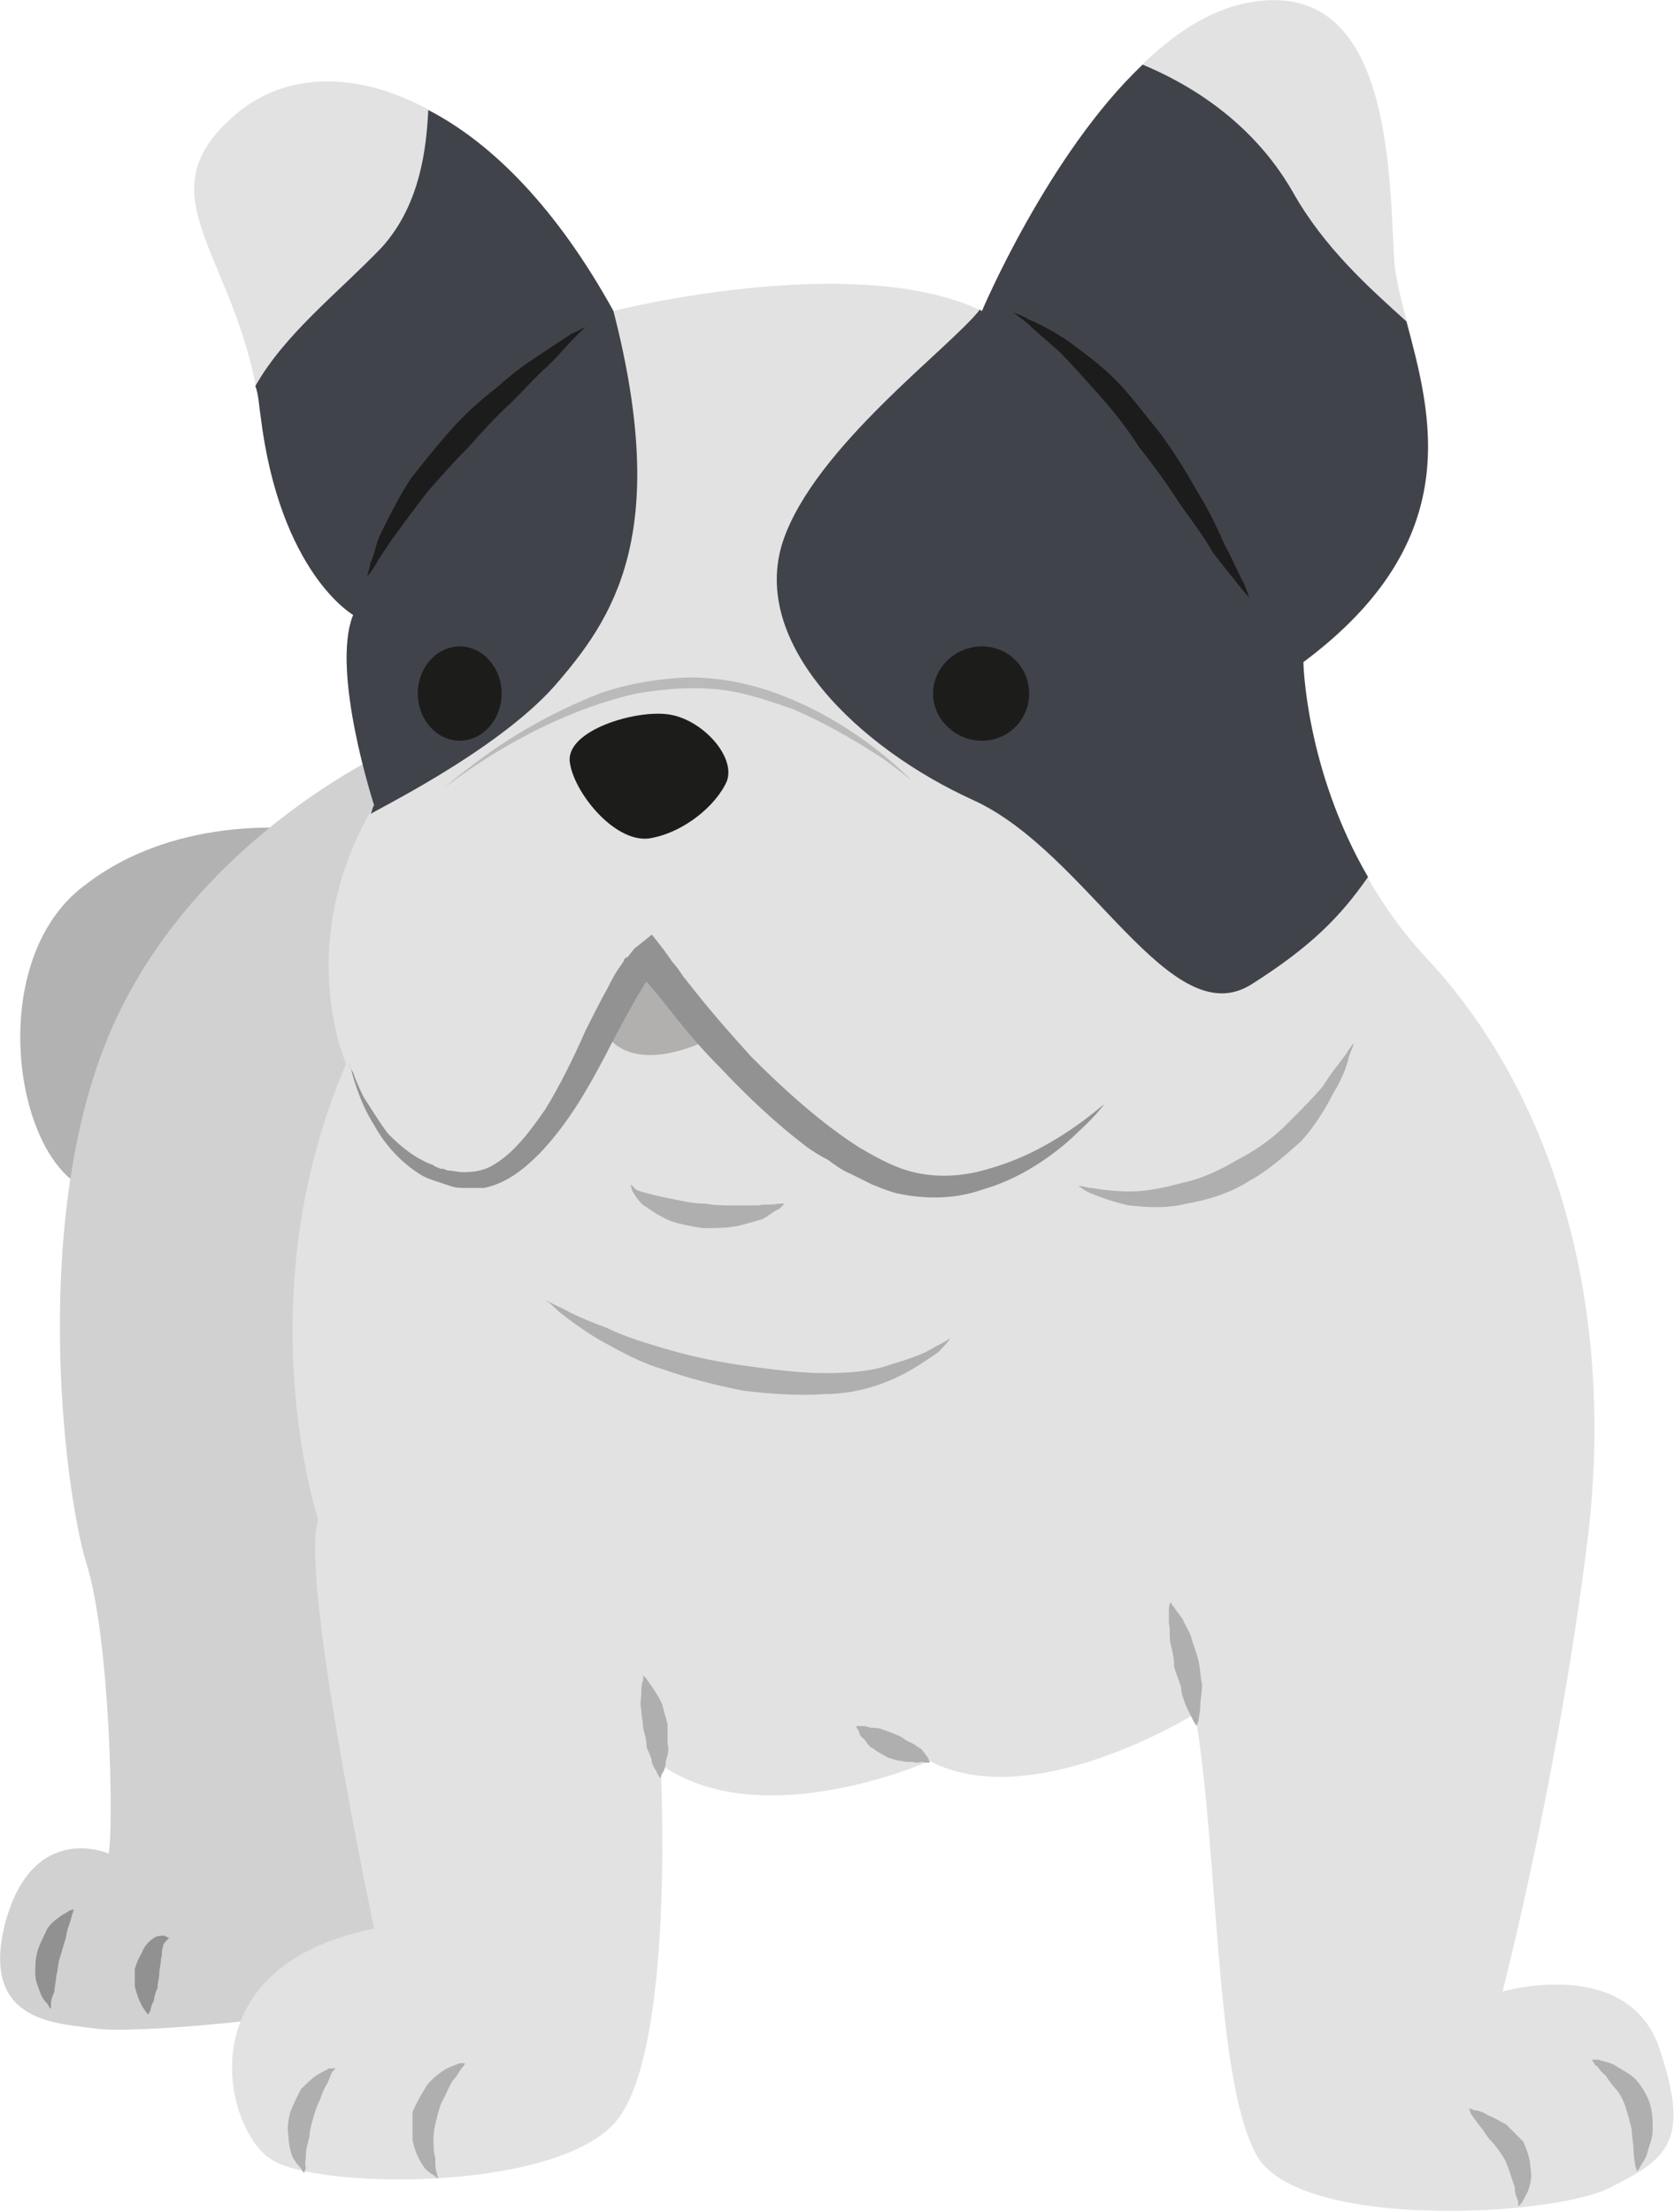 <?xml version="1.0" encoding="UTF-8"?>
<!DOCTYPE svg PUBLIC "-//W3C//DTD SVG 1.1//EN" "http://www.w3.org/Graphics/SVG/1.1/DTD/svg11.dtd">
<!-- Creator: CorelDRAW X7 -->
<svg xmlns="http://www.w3.org/2000/svg" xml:space="preserve" width="2.19in" height="2.893in" version="1.1" style="shape-rendering:geometricPrecision; text-rendering:geometricPrecision; image-rendering:optimizeQuality; fill-rule:evenodd; clip-rule:evenodd"
viewBox="0 0 958 1266"
 xmlns:xlink="http://www.w3.org/1999/xlink">
 <defs>
  <style type="text/css">
   <![CDATA[
    .fil7 {fill:#1C1C1A;fill-rule:nonzero}
    .fil6 {fill:#1C1C1C;fill-rule:nonzero}
    .fil4 {fill:#41434A;fill-rule:nonzero}
    .fil2 {fill:#919191;fill-rule:nonzero}
    .fil10 {fill:#929292;fill-rule:nonzero}
    .fil5 {fill:#AFAFAF;fill-rule:nonzero}
    .fil9 {fill:#B2AFAF;fill-rule:nonzero}
    .fil0 {fill:#B2B2B2;fill-rule:nonzero}
    .fil8 {fill:#BBBABA;fill-rule:nonzero}
    .fil1 {fill:#D1D1D1;fill-rule:nonzero}
    .fil3 {fill:#E2E2E2;fill-rule:nonzero}
   ]]>
  </style>
 </defs>
 <g id="Objects">

  <path class="fil0" d="M176 475c0,0 -73,-11 -128,32 -56,42 -41,153 0,173 40,20 128,-205 128,-205z"/>
  <path class="fil1" d="M220 431c0,0 -107,49 -155,155 -48,106 -29,264 -16,308 14,43 16,153 13,167 0,0 -43,-19 -59,39 -15,57 28,58 50,61 22,4 132,-7 150,-15 17,-8 63,-42 63,-42 0,0 -65,-358 -52,-397 12,-39 39,-224 35,-237 -4,-14 -29,-39 -29,-39z"/>
  <path class="fil2" d="M29 1150c0,0 -1,-1 -2,-3 -1,-1 -3,-3 -4,-6 -1,-3 -3,-7 -3,-11 0,-4 0,-8 1,-12 1,-4 3,-8 5,-12 1,-3 4,-6 7,-8 2,-2 5,-3 6,-4 2,-1 3,-1 3,-1 0,0 0,1 -1,3 0,1 -1,4 -2,7 -1,2 -1,5 -2,8 -1,3 -2,7 -3,10 -1,3 -1,7 -2,10 0,3 -1,6 -1,9 -1,2 -2,5 -2,7 0,2 0,3 0,3z"/>
  <path class="fil2" d="M85 1153c0,0 -1,0 -2,-2 -1,-1 -2,-3 -3,-5 -1,-2 -2,-5 -3,-9 0,-3 0,-6 0,-10 1,-3 2,-6 4,-9 1,-3 3,-6 6,-8 2,-2 5,-2 7,-2 2,1 3,2 3,1 0,0 -1,1 -2,2 -1,1 -2,2 -2,4 -1,2 0,4 -1,6 0,3 -1,6 -1,9 0,2 -1,5 -1,8 -1,2 -2,5 -2,7 -1,2 -2,4 -2,6 -1,1 -1,2 -1,2z"/>
  <path class="fil3" d="M351 178c0,0 138,-35 211,0 0,0 67,-158 150,-176 84,-18 83,94 86,147 4,52 65,143 -52,230 0,0 2,96 71,170 70,75 108,193 92,330 -17,138 -49,261 -49,261 0,0 72,-21 90,33 18,54 4,63 -30,80 -35,16 -174,23 -200,-18 -25,-42 -22,-171 -36,-254 0,0 -93,58 -152,27 0,0 -96,43 -154,2 0,0 9,168 -27,206 -37,39 -171,37 -196,20 -26,-16 -51,-110 59,-132 0,0 -43,-203 -32,-234 0,0 -42,-127 16,-261 0,0 -31,-69 16,-148 0,0 -25,-77 -12,-109 0,0 -42,-24 -53,-114 -11,-91 -69,-124 -16,-171 52,-47 149,-14 218,111z"/>
  <path class="fil4" d="M317 393c34,-39 67,-87 34,-215 -32,-58 -69,-96 -106,-115 -1,20 -4,54 -27,79 -25,26 -55,49 -72,79 2,5 2,11 3,17 11,90 53,114 53,114 -13,32 12,109 12,109 -1,1 -1,3 -2,5 0,-1 71,-35 105,-73z"/>
  <path class="fil4" d="M448 310c-19,58 43,118 109,148 66,30 113,136 160,105 33,-21 50,-38 66,-61 -36,-62 -37,-123 -37,-123 94,-70 73,-142 59,-195 -21,-19 -47,-42 -65,-74 -24,-42 -62,-63 -86,-73 -54,51 -92,141 -92,141 0,0 -1,0 -1,-1 -17,22 -95,79 -113,133z"/>
  <path class="fil5" d="M361 678c0,0 1,1 3,3 2,1 6,2 10,3 4,1 9,2 14,3 5,1 10,2 16,2 5,1 10,1 16,1 5,0 10,0 14,0 4,-1 8,0 11,-1 2,0 4,0 4,0 0,0 -1,1 -3,3 -3,1 -6,4 -10,6 -4,1 -10,3 -15,4 -6,1 -12,1 -19,1 -6,-1 -12,-2 -18,-4 -5,-2 -10,-5 -14,-8 -4,-2 -6,-6 -8,-9 -1,-2 -1,-4 -1,-4z"/>
  <path class="fil5" d="M312 744c0,0 3,2 10,5 5,3 14,7 25,11 10,5 23,9 37,13 14,4 29,7 44,9 15,2 30,4 44,4 14,0 27,-1 38,-5 10,-3 19,-6 25,-10 6,-3 9,-5 9,-5 0,0 -2,3 -7,8 -6,4 -14,10 -25,15 -11,5 -25,9 -40,9 -15,1 -31,0 -47,-2 -15,-3 -31,-7 -45,-12 -14,-4 -26,-11 -37,-17 -10,-6 -18,-12 -23,-16 -5,-5 -8,-7 -8,-7z"/>
  <path class="fil5" d="M617 679c0,0 1,0 2,0 1,0 3,1 6,1 5,1 13,2 22,2 9,0 19,-2 30,-5 10,-2 21,-7 31,-13 10,-5 20,-12 28,-20 8,-8 15,-15 21,-22 5,-8 10,-14 13,-18 3,-5 5,-7 5,-7 0,0 -1,3 -3,8 -1,5 -4,13 -9,21 -4,8 -10,18 -18,27 -9,8 -19,17 -30,23 -11,7 -24,11 -36,13 -12,3 -23,2 -33,1 -9,-2 -17,-5 -22,-7 -2,-1 -4,-2 -5,-3 -2,-1 -2,-1 -2,-1z"/>
  <path class="fil5" d="M532 1009c0,0 -1,0 -3,0 -1,-1 -3,0 -5,0 -2,-1 -5,0 -8,-1 -2,0 -5,-1 -8,-2 -3,-2 -6,-3 -8,-5 -3,-1 -4,-4 -6,-6 -2,-1 -2,-3 -3,-5 -1,-1 -1,-2 -1,-2 0,0 1,0 2,0 2,0 4,0 6,1 2,0 5,0 7,1 3,1 6,2 8,3 3,1 5,3 7,4 3,1 5,3 7,4 2,2 3,4 4,5 1,2 1,3 1,3z"/>
  <path class="fil5" d="M685 988c0,0 -1,-1 -2,-3 -1,-2 -2,-4 -4,-8 -1,-3 -3,-7 -3,-11 -1,-4 -3,-8 -4,-12 0,-5 -1,-9 -2,-13 -1,-4 0,-8 -1,-12 0,-3 0,-6 0,-8 0,-2 1,-4 1,-4 0,0 0,1 2,3 1,2 3,4 5,7 1,3 4,7 5,11 1,4 3,8 4,13 1,4 1,9 2,13 0,5 -1,9 -1,12 0,4 -1,7 -1,9 -1,2 -1,3 -1,3z"/>
  <path class="fil5" d="M378 1018c0,0 -1,-1 -2,-3 0,-1 -2,-3 -3,-6 0,-3 -2,-6 -3,-9 0,-4 -1,-7 -2,-11 0,-3 -1,-7 -1,-10 -1,-4 0,-7 0,-10 0,-3 0,-5 1,-7 0,-2 0,-3 0,-3 0,0 1,1 2,2 1,2 3,4 4,6 2,3 4,6 5,9 1,4 2,7 3,11 0,4 0,8 0,11 1,4 0,7 -1,10 0,3 -1,6 -2,7 -1,2 -1,3 -1,3z"/>
  <path class="fil5" d="M251 1247c0,0 -1,0 -3,-2 -2,-1 -5,-3 -7,-7 -2,-3 -4,-8 -5,-13 0,-5 0,-10 0,-16 2,-5 5,-10 8,-15 3,-4 7,-7 10,-9 3,-2 7,-3 9,-4 2,0 3,0 3,0 0,0 0,1 -2,3 -1,1 -2,4 -5,7 -2,3 -3,6 -5,10 -2,3 -3,7 -4,11 -1,4 -2,8 -2,12 0,4 0,8 1,11 0,4 0,7 1,9 0,2 1,3 1,3z"/>
  <path class="fil5" d="M174 1244c0,0 -1,-1 -2,-3 -1,-1 -3,-3 -5,-7 -1,-3 -2,-7 -2,-11 -1,-5 0,-10 1,-14 2,-5 4,-9 6,-13 3,-3 6,-6 9,-8 3,-2 6,-3 7,-4 2,0 4,0 4,0 0,0 -1,1 -2,2 -1,2 -2,5 -3,7 -2,3 -3,6 -4,9 -2,4 -3,7 -4,11 -1,3 -2,7 -2,10 -1,4 -2,7 -2,10 0,3 -1,6 0,8 -1,2 -1,3 -1,3z"/>
  <path class="fil5" d="M937 1243c0,0 0,-1 -1,-3 0,-2 -1,-5 -1,-9 0,-4 -1,-8 -1,-12 -1,-4 -2,-8 -3,-11 -1,-4 -3,-8 -5,-11 -3,-3 -5,-6 -7,-9 -3,-2 -4,-5 -6,-6 -1,-2 -2,-3 -2,-3 0,0 1,0 4,0 2,1 5,1 9,3 3,2 7,4 11,7 4,4 7,9 9,14 2,6 2,11 2,16 0,5 -2,9 -3,13 -1,4 -3,6 -4,8 -1,2 -2,3 -2,3z"/>
  <path class="fil5" d="M869 1263c0,0 0,-1 0,-3 -1,-2 -2,-5 -2,-8 -1,-3 -2,-6 -3,-9 -1,-3 -2,-6 -4,-9 -2,-3 -4,-6 -7,-9 -2,-2 -4,-6 -6,-8 -2,-3 -4,-5 -5,-7 -1,-2 -1,-3 -1,-3 0,0 1,0 3,1 2,0 5,1 8,3 3,1 6,3 10,5 3,3 6,6 10,10 2,5 4,10 4,15 1,5 0,9 -1,12 -1,3 -3,6 -4,8 -1,1 -2,2 -2,2z"/>
  <path class="fil6" d="M580 179c0,0 4,1 9,4 5,2 13,6 22,12 8,6 18,13 27,22 9,9 17,20 26,31 8,11 15,22 21,33 7,11 12,22 16,31 5,9 8,17 11,22 2,5 3,8 3,8 0,0 -2,-2 -6,-7 -3,-4 -9,-11 -15,-19 -5,-9 -12,-18 -19,-28 -7,-11 -15,-22 -23,-32 -7,-11 -15,-21 -23,-30 -9,-10 -16,-18 -23,-25 -8,-7 -14,-12 -18,-16 -5,-4 -8,-6 -8,-6z"/>
  <path class="fil6" d="M335 187c0,0 -2,2 -6,6 -4,4 -9,10 -15,16 -7,6 -14,14 -22,22 -8,7 -16,16 -24,25 -8,8 -16,17 -23,25 -7,9 -13,17 -18,24 -3,4 -5,7 -7,10 -2,3 -4,6 -5,8 -3,5 -5,7 -5,7 0,0 1,-3 2,-8 1,-2 2,-5 3,-9 1,-4 3,-8 5,-12 4,-8 9,-18 15,-27 7,-9 15,-19 23,-28 8,-9 17,-17 26,-24 9,-8 17,-14 25,-19 7,-5 14,-9 18,-12 5,-2 8,-4 8,-4z"/>
  <path class="fil7" d="M326 436c-2,-18 38,-30 57,-27 19,3 38,24 33,38 -6,14 -25,30 -45,33 -20,2 -43,-27 -45,-44z"/>
  <path class="fil8" d="M254 451c0,0 8,-7 23,-18 15,-11 38,-25 66,-36 14,-5 30,-8 46,-9 17,-1 34,2 50,7 33,11 62,31 83,52 0,0 -6,-5 -17,-13 -11,-7 -28,-18 -51,-28 -12,-4 -25,-9 -40,-11 -16,-2 -32,-1 -50,2 -35,8 -73,26 -110,54z"/>
  <path class="fil9" d="M345 589c0,0 11,30 63,5l-37 -46c0,0 -10,10 -26,41z"/>
  <path class="fil10" d="M200 609c0,0 0,2 2,5 1,3 3,8 6,14 4,6 8,13 14,21 7,7 15,14 26,18 1,1 2,1 4,2 1,0 2,0 4,1 3,0 6,1 9,1 6,0 12,-1 17,-4 12,-7 21,-19 30,-32 8,-13 16,-29 23,-45 4,-8 8,-16 13,-25 2,-4 4,-8 7,-12l2 -3c0,-1 1,-2 2,-2l4 -5 5 -4 5 -4c4,5 8,10 12,16 2,2 4,5 6,8 4,5 8,10 12,15 9,11 18,21 27,31 19,19 40,38 62,52 12,7 23,13 36,15 12,2 25,1 38,-3 25,-7 47,-21 66,-37 0,0 -4,6 -15,16 -5,5 -12,11 -21,17 -9,6 -20,12 -34,16 -14,5 -31,6 -49,2 -4,-1 -9,-3 -14,-5 -4,-2 -8,-4 -12,-6 -5,-2 -9,-5 -13,-8 -4,-2 -9,-5 -13,-8 -17,-13 -33,-28 -49,-45 -8,-8 -16,-17 -24,-27 -4,-5 -8,-10 -12,-15 -2,-2 -4,-5 -6,-7l0 0c0,0 0,0 0,0l0 0c0,0 0,0 0,0l-1 1c-2,4 -5,8 -7,12 -5,9 -10,18 -15,28 -10,19 -21,39 -38,57 -8,8 -18,17 -32,20 -3,0 -6,0 -10,0 -3,0 -6,0 -9,-1 -3,-1 -6,-2 -9,-3 -3,-1 -6,-2 -9,-4 -11,-7 -20,-17 -26,-28 -7,-11 -11,-23 -14,-35z"/>
  <path class="fil7" d="M589 397c0,15 -12,27 -27,27 -15,0 -28,-12 -28,-27 0,-15 13,-27 28,-27 15,0 27,12 27,27z"/>
  <path class="fil7" d="M287 397c0,15 -11,27 -24,27 -13,0 -24,-12 -24,-27 0,-15 11,-27 24,-27 13,0 24,12 24,27z"/>
 </g>
</svg>
